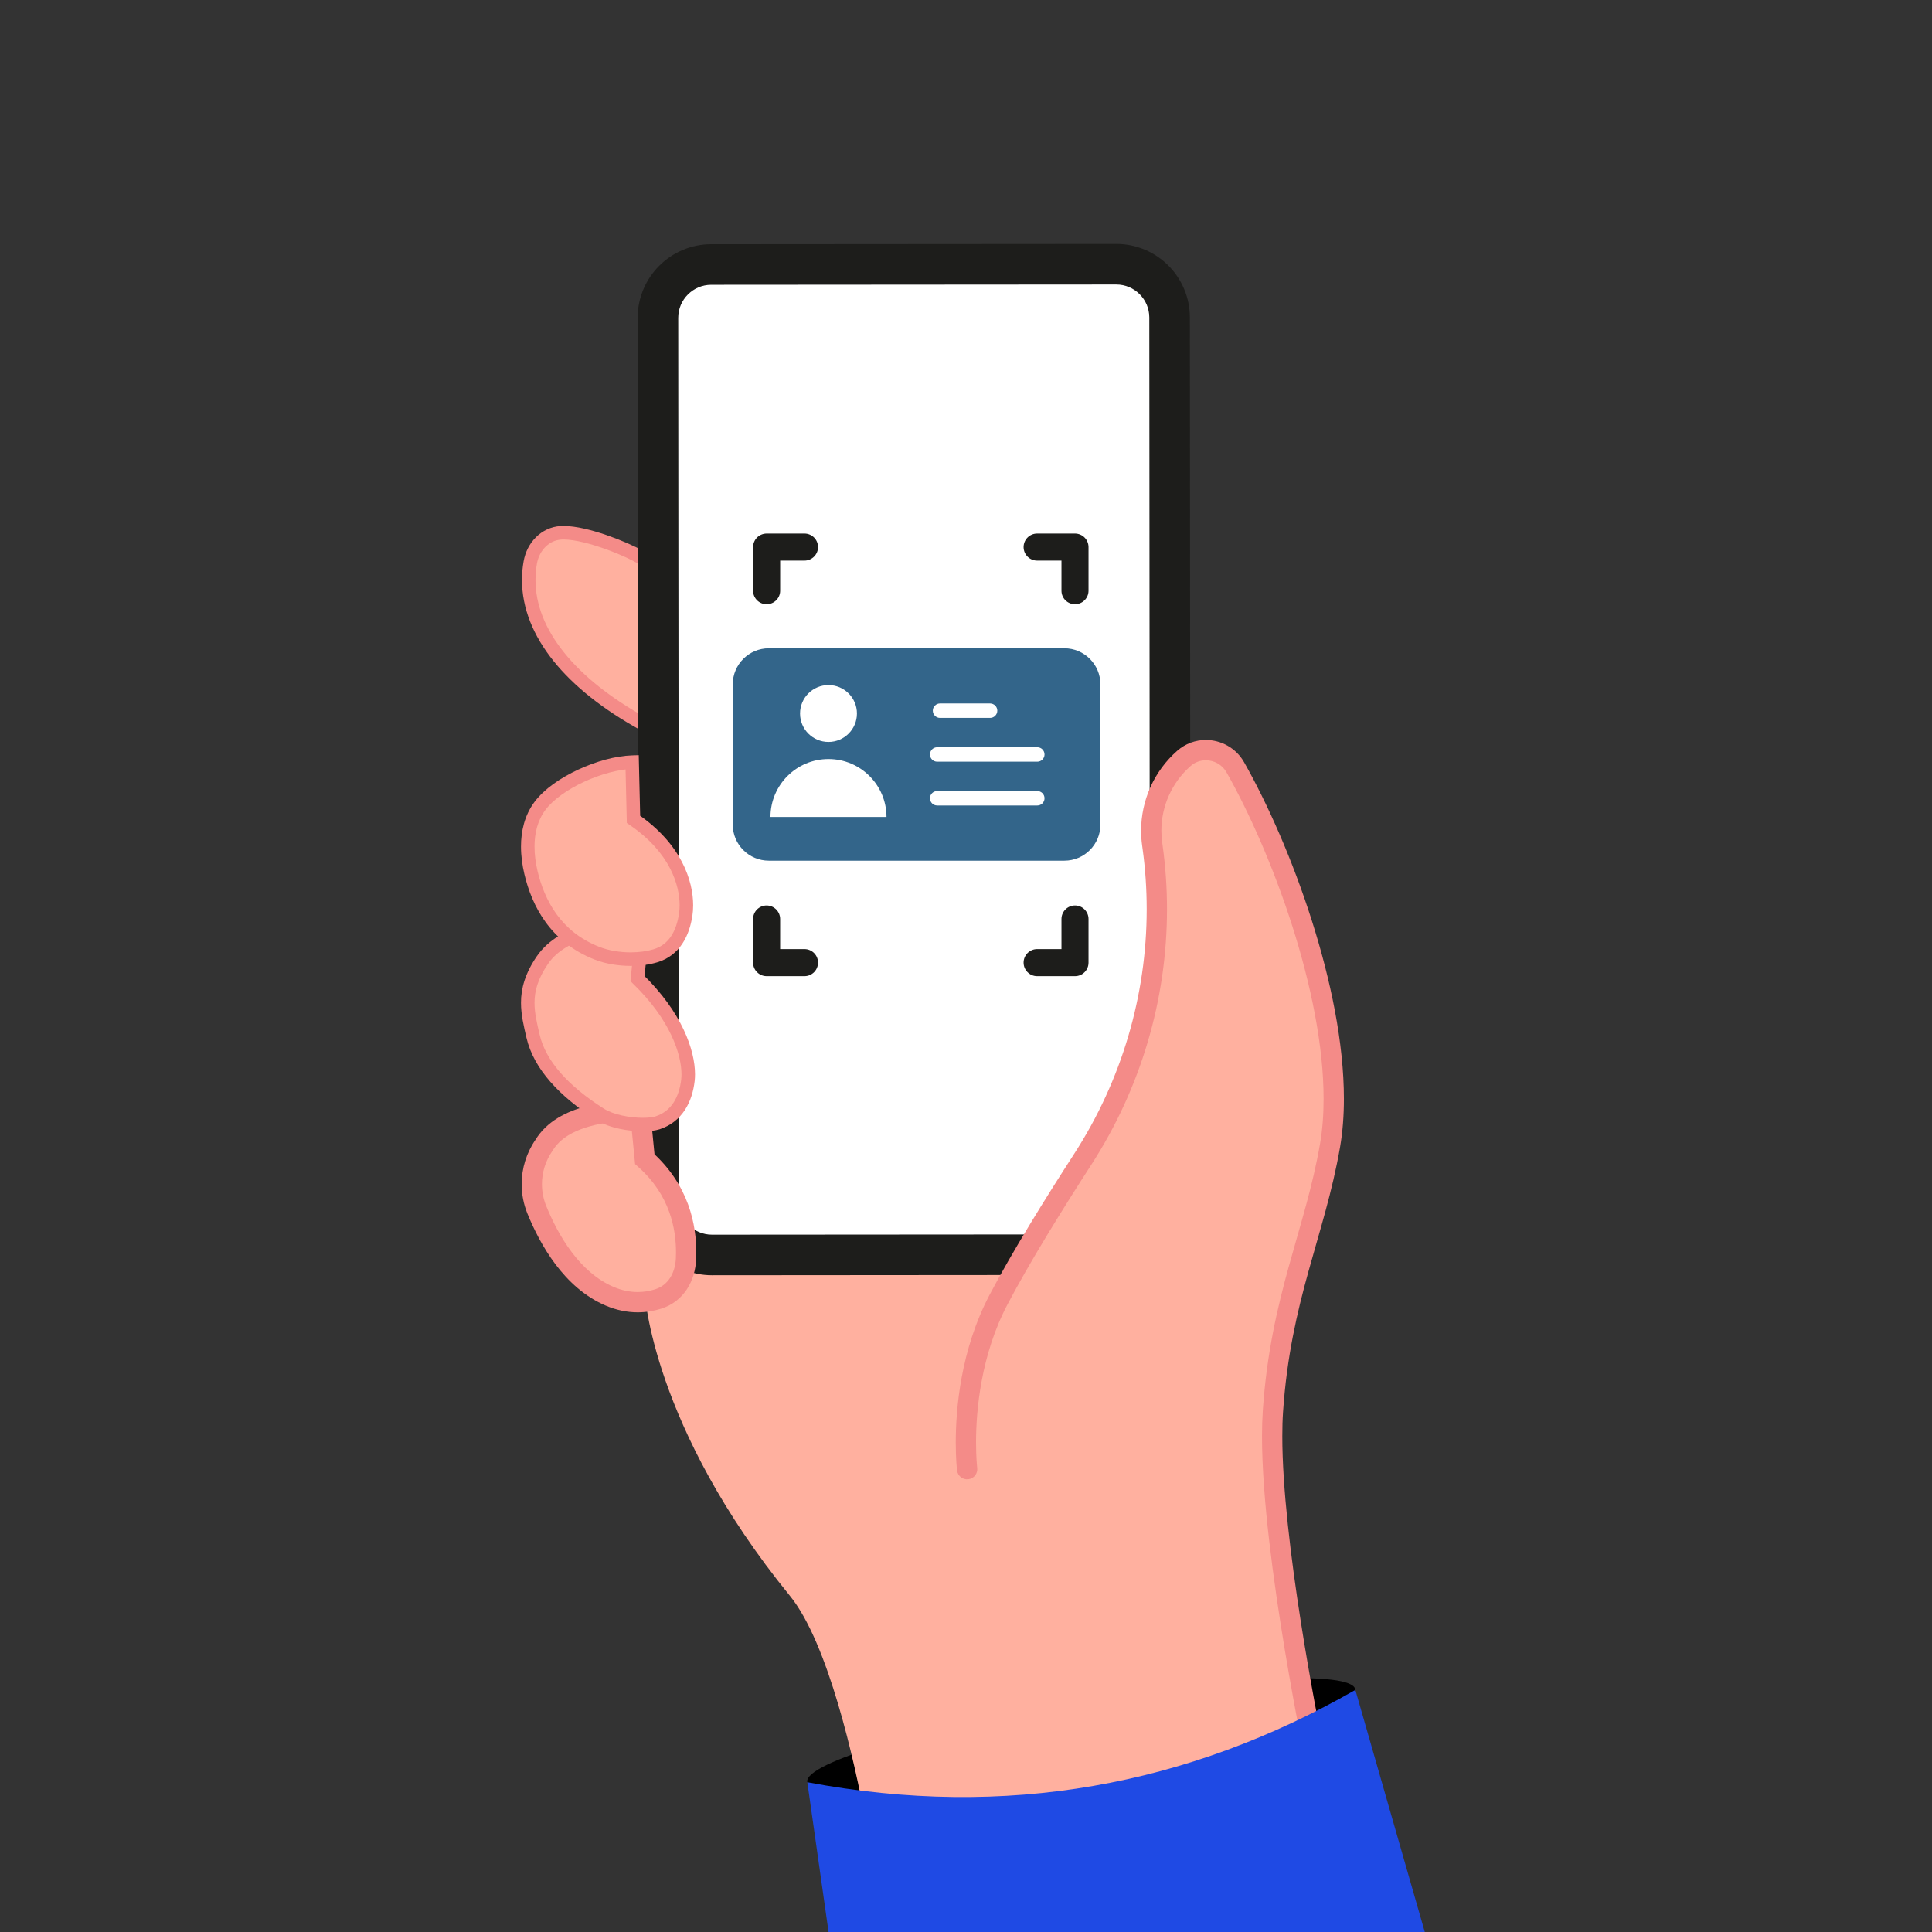 <svg width="89" height="89" viewBox="0 0 89 89" fill="none" xmlns="http://www.w3.org/2000/svg">
<rect x="0" y="0" width="89" height="89" fill="#333333" stroke="none"/>
<g clip-path="url(#clip0_45_142)">
<path d="M33.108 28.106H50.635C51.817 28.106 52.775 29.065 52.775 30.246V38.562C52.775 39.744 51.817 40.702 50.635 40.702H33.108C31.927 40.702 30.969 39.744 30.969 38.562V30.246C30.969 29.065 31.927 28.106 33.108 28.106Z" fill="#EE6936"/>
<path d="M36.647 30.288C37.578 30.288 38.334 31.043 38.334 31.974C38.334 32.906 37.578 33.662 36.647 33.662C35.715 33.662 34.96 32.906 34.96 31.974C34.96 31.043 35.715 30.288 36.647 30.288Z" fill="white"/>
<path d="M33.205 38.111C33.208 36.21 34.751 34.672 36.651 34.674C38.548 34.677 40.086 36.214 40.088 38.111" fill="white"/>
<path d="M43.261 32.234H46.23C46.467 32.234 46.658 32.043 46.658 31.806C46.658 31.57 46.467 31.378 46.23 31.378H43.261C43.025 31.378 42.833 31.57 42.833 31.806C42.833 32.043 43.025 32.234 43.261 32.234Z" fill="white"/>
<path d="M43.093 34.832H49.032C49.268 34.832 49.459 34.64 49.459 34.404C49.459 34.168 49.268 33.976 49.032 33.976H43.093C42.857 33.976 42.665 34.168 42.665 34.404C42.665 34.64 42.857 34.832 43.093 34.832Z" fill="white"/>
<path d="M43.093 37.431H49.032C49.268 37.431 49.459 37.239 49.459 37.003C49.459 36.766 49.268 36.575 49.032 36.575H43.093C42.857 36.575 42.665 36.766 42.665 37.003C42.665 37.239 42.857 37.431 43.093 37.431Z" fill="white"/>
<path d="M62.431 77.82C62.578 78.687 57.046 80.343 50.074 81.521C43.104 82.699 37.335 82.951 37.188 82.085C37.042 81.218 42.574 79.561 49.545 78.384C56.516 77.206 62.285 76.954 62.431 77.82Z" fill="black"/>
<path d="M46.826 56.193L32.468 55.854L29.697 59.547C29.697 59.547 30.029 65.709 36.385 73.509C38.154 75.68 39.366 81.135 39.876 83.888L42.831 86.995C44.742 87.559 54.545 86.341 56.5 86.407" fill="#FFB09F"/>
<path d="M29.698 25.795C29.257 25.444 27.001 24.479 25.848 24.543C25.107 24.585 24.557 25.178 24.427 25.909C23.948 28.631 25.923 31.297 29.625 33.343" fill="#FFB09F"/>
<path d="M29.892 25.552C29.817 25.492 29.727 25.436 29.617 25.373C29.236 25.157 28.61 24.879 27.935 24.647C27.257 24.416 26.545 24.231 25.961 24.229C25.917 24.229 25.873 24.23 25.829 24.232H25.83C25.38 24.257 24.983 24.453 24.689 24.747C24.393 25.04 24.196 25.429 24.121 25.855C24.07 26.142 24.045 26.43 24.045 26.716C24.045 28.019 24.564 29.286 25.497 30.448C26.431 31.611 27.78 32.679 29.474 33.616L29.775 33.07C28.134 32.164 26.849 31.137 25.983 30.057C25.116 28.976 24.668 27.851 24.668 26.716C24.668 26.466 24.69 26.215 24.734 25.963C24.788 25.658 24.93 25.385 25.128 25.189C25.326 24.992 25.574 24.872 25.865 24.855H25.866C25.895 24.852 25.927 24.852 25.961 24.852C26.217 24.851 26.552 24.904 26.909 24.991C27.445 25.122 28.032 25.33 28.518 25.536C28.761 25.639 28.979 25.74 29.153 25.83C29.324 25.918 29.456 26 29.504 26.039L29.892 25.552Z" fill="#F48B88"/>
<path d="M51.452 57.798L32.796 57.812C31.439 57.813 30.338 56.713 30.337 55.356L30.308 14.644C30.307 13.287 31.406 12.186 32.763 12.185L51.419 12.171C52.776 12.17 53.877 13.27 53.878 14.627L53.907 55.339C53.909 56.696 52.809 57.797 51.452 57.798Z" fill="white"/>
<path d="M51.453 57.798L51.452 56.864L32.796 56.877C32.373 56.876 31.998 56.708 31.719 56.431C31.442 56.153 31.273 55.778 31.273 55.355L31.243 14.643C31.243 14.219 31.412 13.844 31.689 13.566C31.967 13.289 32.341 13.12 32.764 13.119L51.42 13.106C51.844 13.106 52.219 13.275 52.497 13.551C52.775 13.83 52.943 14.204 52.944 14.627L52.974 55.339C52.973 55.763 52.805 56.138 52.528 56.416C52.25 56.694 51.874 56.862 51.451 56.864L51.453 57.798L51.454 58.732C52.387 58.732 53.24 58.35 53.85 57.737C54.463 57.126 54.843 56.273 54.843 55.339L54.813 14.626C54.813 13.693 54.431 12.839 53.818 12.229C53.207 11.617 52.353 11.236 51.419 11.237L32.763 11.25C31.83 11.25 30.977 11.632 30.366 12.245C29.754 12.856 29.373 13.71 29.374 14.644L29.403 55.357C29.404 56.289 29.785 57.143 30.398 57.754C31.009 58.365 31.863 58.746 32.796 58.746L51.453 58.732L51.453 57.798Z" fill="#1D1D1B"/>
<path d="M35.939 27.212V25.824H37.06C37.403 25.824 37.683 25.545 37.683 25.201C37.683 24.857 37.403 24.578 37.06 24.578H35.316C35.152 24.578 34.99 24.645 34.874 24.761C34.759 24.877 34.692 25.037 34.692 25.201V27.212C34.692 27.556 34.972 27.834 35.316 27.834C35.66 27.834 35.939 27.556 35.939 27.212Z" fill="#1D1D1B"/>
<path d="M34.692 42.335V44.344C34.692 44.511 34.757 44.667 34.875 44.785C34.993 44.903 35.149 44.968 35.315 44.968H37.06C37.404 44.968 37.683 44.688 37.683 44.344C37.683 44 37.404 43.721 37.06 43.721H35.938V42.335C35.938 41.991 35.659 41.712 35.315 41.712C34.971 41.712 34.692 41.991 34.692 42.335Z" fill="#1D1D1B"/>
<path d="M50.144 27.212V25.201C50.144 25.037 50.077 24.877 49.962 24.761C49.846 24.645 49.685 24.578 49.521 24.578H47.776C47.432 24.578 47.153 24.857 47.153 25.201C47.153 25.545 47.432 25.824 47.776 25.824H48.898V27.212C48.898 27.556 49.176 27.834 49.521 27.834C49.864 27.834 50.144 27.556 50.144 27.212H50.144Z" fill="#1D1D1B"/>
<path d="M48.898 42.335V43.721H47.777C47.433 43.721 47.153 44 47.153 44.344C47.153 44.689 47.433 44.968 47.777 44.968H49.521C49.687 44.968 49.845 44.903 49.962 44.785C50.08 44.667 50.144 44.511 50.144 44.344V42.335C50.144 41.991 49.865 41.712 49.521 41.712C49.177 41.712 48.898 41.991 48.898 42.335Z" fill="#1D1D1B"/>
<path d="M29.702 53.398C31.456 54.95 31.647 56.842 31.602 57.976C31.568 58.824 31.139 59.581 30.318 59.84C29.606 60.064 28.848 60.04 28.085 59.715C26.34 58.972 25.292 57.117 24.727 55.726C24.328 54.743 24.453 53.629 25.062 52.754C25.933 51.316 28.197 51.164 29.48 51.127L29.702 53.398Z" fill="#FFB09F"/>
<path d="M29.703 53.398L29.393 53.748C30.14 54.41 30.571 55.125 30.822 55.812C31.073 56.498 31.141 57.159 31.141 57.695C31.141 57.785 31.138 57.873 31.135 57.958C31.121 58.308 31.025 58.628 30.864 58.873C30.702 59.118 30.484 59.296 30.179 59.394C29.914 59.477 29.648 59.519 29.376 59.519C29.018 59.519 28.649 59.446 28.268 59.284C27.495 58.955 26.854 58.368 26.337 57.681C25.82 56.997 25.432 56.22 25.161 55.551C25.029 55.226 24.965 54.887 24.965 54.548C24.965 54.011 25.127 53.478 25.446 53.021L25.454 53.01L25.463 52.996C25.635 52.711 25.879 52.484 26.183 52.297C26.639 52.017 27.23 51.84 27.827 51.739C28.423 51.637 29.022 51.607 29.494 51.594L29.481 51.127L29.016 51.172L29.256 53.626L29.393 53.748L29.703 53.398L30.168 53.352L29.904 50.647L29.467 50.659C28.814 50.679 27.894 50.725 26.997 50.964C26.547 51.083 26.101 51.252 25.695 51.5C25.291 51.747 24.925 52.078 24.663 52.512L25.062 52.754L24.679 52.487C24.251 53.102 24.03 53.822 24.03 54.548C24.03 55.006 24.117 55.465 24.294 55.902C24.588 56.623 25.006 57.468 25.59 58.244C26.174 59.018 26.93 59.73 27.902 60.144C28.39 60.351 28.888 60.454 29.376 60.454C29.746 60.454 30.109 60.396 30.46 60.285C30.974 60.125 31.381 59.794 31.647 59.384C31.915 58.973 32.049 58.49 32.069 57.994C32.073 57.899 32.075 57.8 32.075 57.695C32.075 57.081 31.998 56.309 31.701 55.492C31.403 54.675 30.881 53.815 30.013 53.048L29.703 53.398L30.168 53.352L29.703 53.398Z" fill="#F48B88"/>
<path d="M29.367 45.079C31.328 46.976 31.797 48.798 31.691 49.758C31.592 50.646 31.178 51.435 30.29 51.725C29.787 51.888 28.403 51.813 27.646 51.332C25.969 50.264 24.863 49.057 24.555 47.731C24.286 46.574 24.038 45.614 24.989 44.223C25.941 42.831 28.228 42.531 29.625 42.489L29.367 45.079Z" fill="#FFB09F"/>
<path d="M29.367 45.079L29.15 45.303C30.893 46.987 31.395 48.589 31.393 49.489C31.393 49.574 31.389 49.652 31.381 49.724C31.335 50.131 31.218 50.502 31.026 50.795C30.832 51.087 30.571 51.304 30.193 51.428C30.093 51.463 29.873 51.493 29.615 51.492C29.326 51.492 28.984 51.459 28.66 51.388C28.335 51.318 28.029 51.207 27.814 51.069C26.994 50.547 26.321 49.995 25.822 49.423C25.322 48.851 24.998 48.264 24.858 47.661C24.733 47.126 24.622 46.658 24.623 46.197C24.625 45.657 24.762 45.111 25.246 44.399C25.658 43.792 26.399 43.392 27.228 43.149C28.055 42.906 28.954 42.821 29.635 42.801L29.626 42.49L29.316 42.459L29.043 45.198L29.15 45.303L29.367 45.079L29.677 45.11L29.971 42.167L29.616 42.178C28.9 42.2 27.957 42.286 27.052 42.551C26.151 42.818 25.272 43.262 24.732 44.047C24.189 44.836 23.997 45.54 24 46.197C24.001 46.757 24.129 47.272 24.251 47.802C24.419 48.526 24.802 49.204 25.352 49.833C25.903 50.464 26.622 51.049 27.479 51.595C27.786 51.789 28.153 51.915 28.526 51.997C28.9 52.078 29.28 52.115 29.615 52.115C29.917 52.114 30.175 52.088 30.386 52.021C30.897 51.856 31.287 51.534 31.547 51.137C31.808 50.74 31.946 50.273 32.001 49.792C32.011 49.696 32.017 49.596 32.017 49.489C32.014 48.373 31.423 46.637 29.584 44.855L29.367 45.079L29.677 45.11L29.367 45.079Z" fill="#F48B88"/>
<path d="M29.429 37.854C31.692 39.396 31.978 41.301 31.836 42.239C31.706 43.092 31.325 43.874 30.431 44.141C29.654 44.372 28.565 44.343 27.735 44.015C25.838 43.266 25.037 41.711 24.705 40.296C24.472 39.309 24.456 38.124 25.122 37.233C25.917 36.167 27.969 35.261 29.367 35.218L29.429 37.854Z" fill="#FFB09F"/>
<path d="M29.183 37.745L29.007 38.003C29.949 38.645 30.519 39.341 30.86 39.99C31.199 40.639 31.308 41.246 31.308 41.705C31.308 41.847 31.297 41.975 31.28 42.084C31.221 42.48 31.103 42.846 30.914 43.129C30.723 43.413 30.473 43.619 30.096 43.733C29.797 43.823 29.431 43.872 29.053 43.872C28.552 43.872 28.029 43.786 27.603 43.617C26.709 43.264 26.087 42.73 25.638 42.114C25.191 41.498 24.92 40.795 24.76 40.117C24.676 39.76 24.623 39.377 24.623 39C24.623 38.386 24.763 37.794 25.124 37.311C25.469 36.844 26.147 36.364 26.902 36.016C27.657 35.665 28.492 35.439 29.13 35.421L29.12 35.109L28.809 35.117L28.875 37.912L29.007 38.003L29.183 37.745L29.494 37.738L29.424 34.788L29.11 34.798C28.35 34.822 27.46 35.072 26.64 35.451C25.821 35.833 25.076 36.339 24.625 36.938C24.161 37.558 23.999 38.295 24 39C24 39.436 24.061 39.864 24.154 40.26C24.327 40.996 24.624 41.778 25.134 42.48C25.643 43.182 26.37 43.801 27.374 44.197C27.893 44.401 28.483 44.494 29.053 44.495C29.484 44.495 29.903 44.441 30.273 44.331C30.79 44.179 31.177 43.862 31.432 43.474C31.69 43.086 31.827 42.634 31.897 42.178C31.918 42.036 31.931 41.878 31.931 41.705C31.931 41.149 31.801 40.444 31.412 39.701C31.024 38.958 30.377 38.181 29.358 37.488L29.183 37.745L29.494 37.738L29.183 37.745Z" fill="#F48B88"/>
<path d="M49.974 84.539C53.598 84.289 57.513 83.47 60.7 81.572C60.7 81.572 58.283 70.231 58.639 65.008C58.995 59.785 60.568 56.816 61.271 52.758C62.163 47.605 59.369 39.694 56.905 35.345C56.422 34.492 55.269 34.29 54.533 34.939C53.417 35.926 52.869 37.406 53.075 38.88C53.081 38.927 53.088 38.974 53.095 39.021C53.787 44.042 52.633 49.141 49.881 53.396C48.556 55.447 47.041 57.889 46.004 59.859C44.058 63.556 44.551 67.679 44.551 67.679" fill="#FFB09F"/>
<path d="M50.006 85.005C53.676 84.751 57.657 83.926 60.94 81.972C61.112 81.87 61.199 81.669 61.157 81.474C61.157 81.473 61.125 81.322 61.068 81.044C60.868 80.069 60.368 77.549 59.918 74.67C59.468 71.793 59.07 68.55 59.071 66.162C59.071 65.761 59.081 65.384 59.105 65.04C59.28 62.469 59.753 60.461 60.276 58.57C60.797 56.682 61.373 54.907 61.732 52.839C61.853 52.135 61.909 51.391 61.909 50.618C61.908 48.037 61.298 45.129 60.422 42.378C59.546 39.627 58.402 37.04 57.312 35.115C56.935 34.45 56.243 34.087 55.547 34.088C55.083 34.088 54.607 34.251 54.225 34.59V34.589C53.161 35.528 52.566 36.871 52.566 38.267C52.566 38.492 52.581 38.718 52.613 38.944V38.945C52.619 38.991 52.625 39.038 52.632 39.087V39.085C52.761 40.017 52.824 40.953 52.824 41.885C52.824 45.858 51.669 49.77 49.489 53.143C48.159 55.2 46.64 57.647 45.59 59.641C44.246 62.199 44.03 64.908 44.028 66.452C44.028 67.235 44.086 67.72 44.088 67.734C44.118 67.991 44.351 68.174 44.607 68.143C44.864 68.112 45.047 67.879 45.016 67.624V67.621C45.011 67.581 44.963 67.143 44.963 66.452C44.961 64.997 45.179 62.424 46.418 60.077C47.442 58.13 48.953 55.694 50.275 53.65C52.551 50.127 53.759 46.039 53.759 41.885C53.759 40.91 53.693 39.932 53.558 38.958V38.956C53.552 38.91 53.545 38.863 53.538 38.814V38.815C53.512 38.632 53.5 38.449 53.5 38.267C53.5 37.137 53.982 36.05 54.844 35.29V35.289C55.05 35.108 55.295 35.024 55.547 35.023C55.926 35.024 56.296 35.217 56.499 35.575C57.551 37.432 58.676 39.975 59.532 42.661C60.389 45.348 60.974 48.184 60.973 50.618C60.973 51.346 60.922 52.039 60.811 52.679C60.467 54.668 59.905 56.406 59.375 58.322C58.846 60.236 58.353 62.324 58.173 64.976C58.148 65.347 58.136 65.744 58.136 66.162C58.136 69.002 58.665 72.863 59.191 76.032C59.717 79.198 60.242 81.664 60.243 81.668L60.7 81.572L60.461 81.17C57.37 83.014 53.521 83.827 49.942 84.073C49.685 84.09 49.49 84.313 49.508 84.571C49.526 84.829 49.748 85.022 50.006 85.005Z" fill="#F48B88"/>
<path d="M42.909 122.416L37.19 82.1C46.356 83.821 54.735 82.252 62.436 77.848L73.33 115.827L42.909 122.416Z" fill="#1F4AE4"/>
<path d="M35.417 29.864H49.03C49.948 29.864 50.692 30.609 50.692 31.526V37.986C50.692 38.904 49.948 39.648 49.03 39.648H35.417C34.499 39.648 33.755 38.904 33.755 37.986V31.526C33.755 30.609 34.499 29.864 35.417 29.864Z" fill="#33658A"/>
<path d="M38.165 31.559C38.889 31.559 39.476 32.145 39.476 32.869C39.476 33.593 38.889 34.179 38.165 34.179C37.442 34.179 36.855 33.593 36.855 32.869C36.855 32.145 37.442 31.559 38.165 31.559Z" fill="white"/>
<path d="M35.492 37.635C35.494 36.159 36.693 34.964 38.169 34.966C39.642 34.968 40.836 36.162 40.838 37.635" fill="white"/>
<path d="M43.303 33.071H45.609C45.793 33.071 45.942 32.922 45.942 32.738C45.942 32.555 45.793 32.406 45.609 32.406H43.303C43.12 32.406 42.971 32.555 42.971 32.738C42.971 32.922 43.12 33.071 43.303 33.071Z" fill="white"/>
<path d="M43.172 35.088H47.785C47.968 35.088 48.117 34.939 48.117 34.756C48.117 34.572 47.968 34.423 47.785 34.423H43.172C42.989 34.423 42.84 34.572 42.84 34.756C42.84 34.939 42.989 35.088 43.172 35.088Z" fill="white"/>
<path d="M43.172 37.106H47.785C47.968 37.106 48.117 36.957 48.117 36.774C48.117 36.59 47.968 36.441 47.785 36.441H43.172C42.989 36.441 42.84 36.59 42.84 36.774C42.84 36.957 42.989 37.106 43.172 37.106Z" fill="white"/>
</g>
<defs>
<clipPath id="clip0_45_142">
<rect width="89" height="89" fill="white"/>
</clipPath>
</defs>
</svg>
